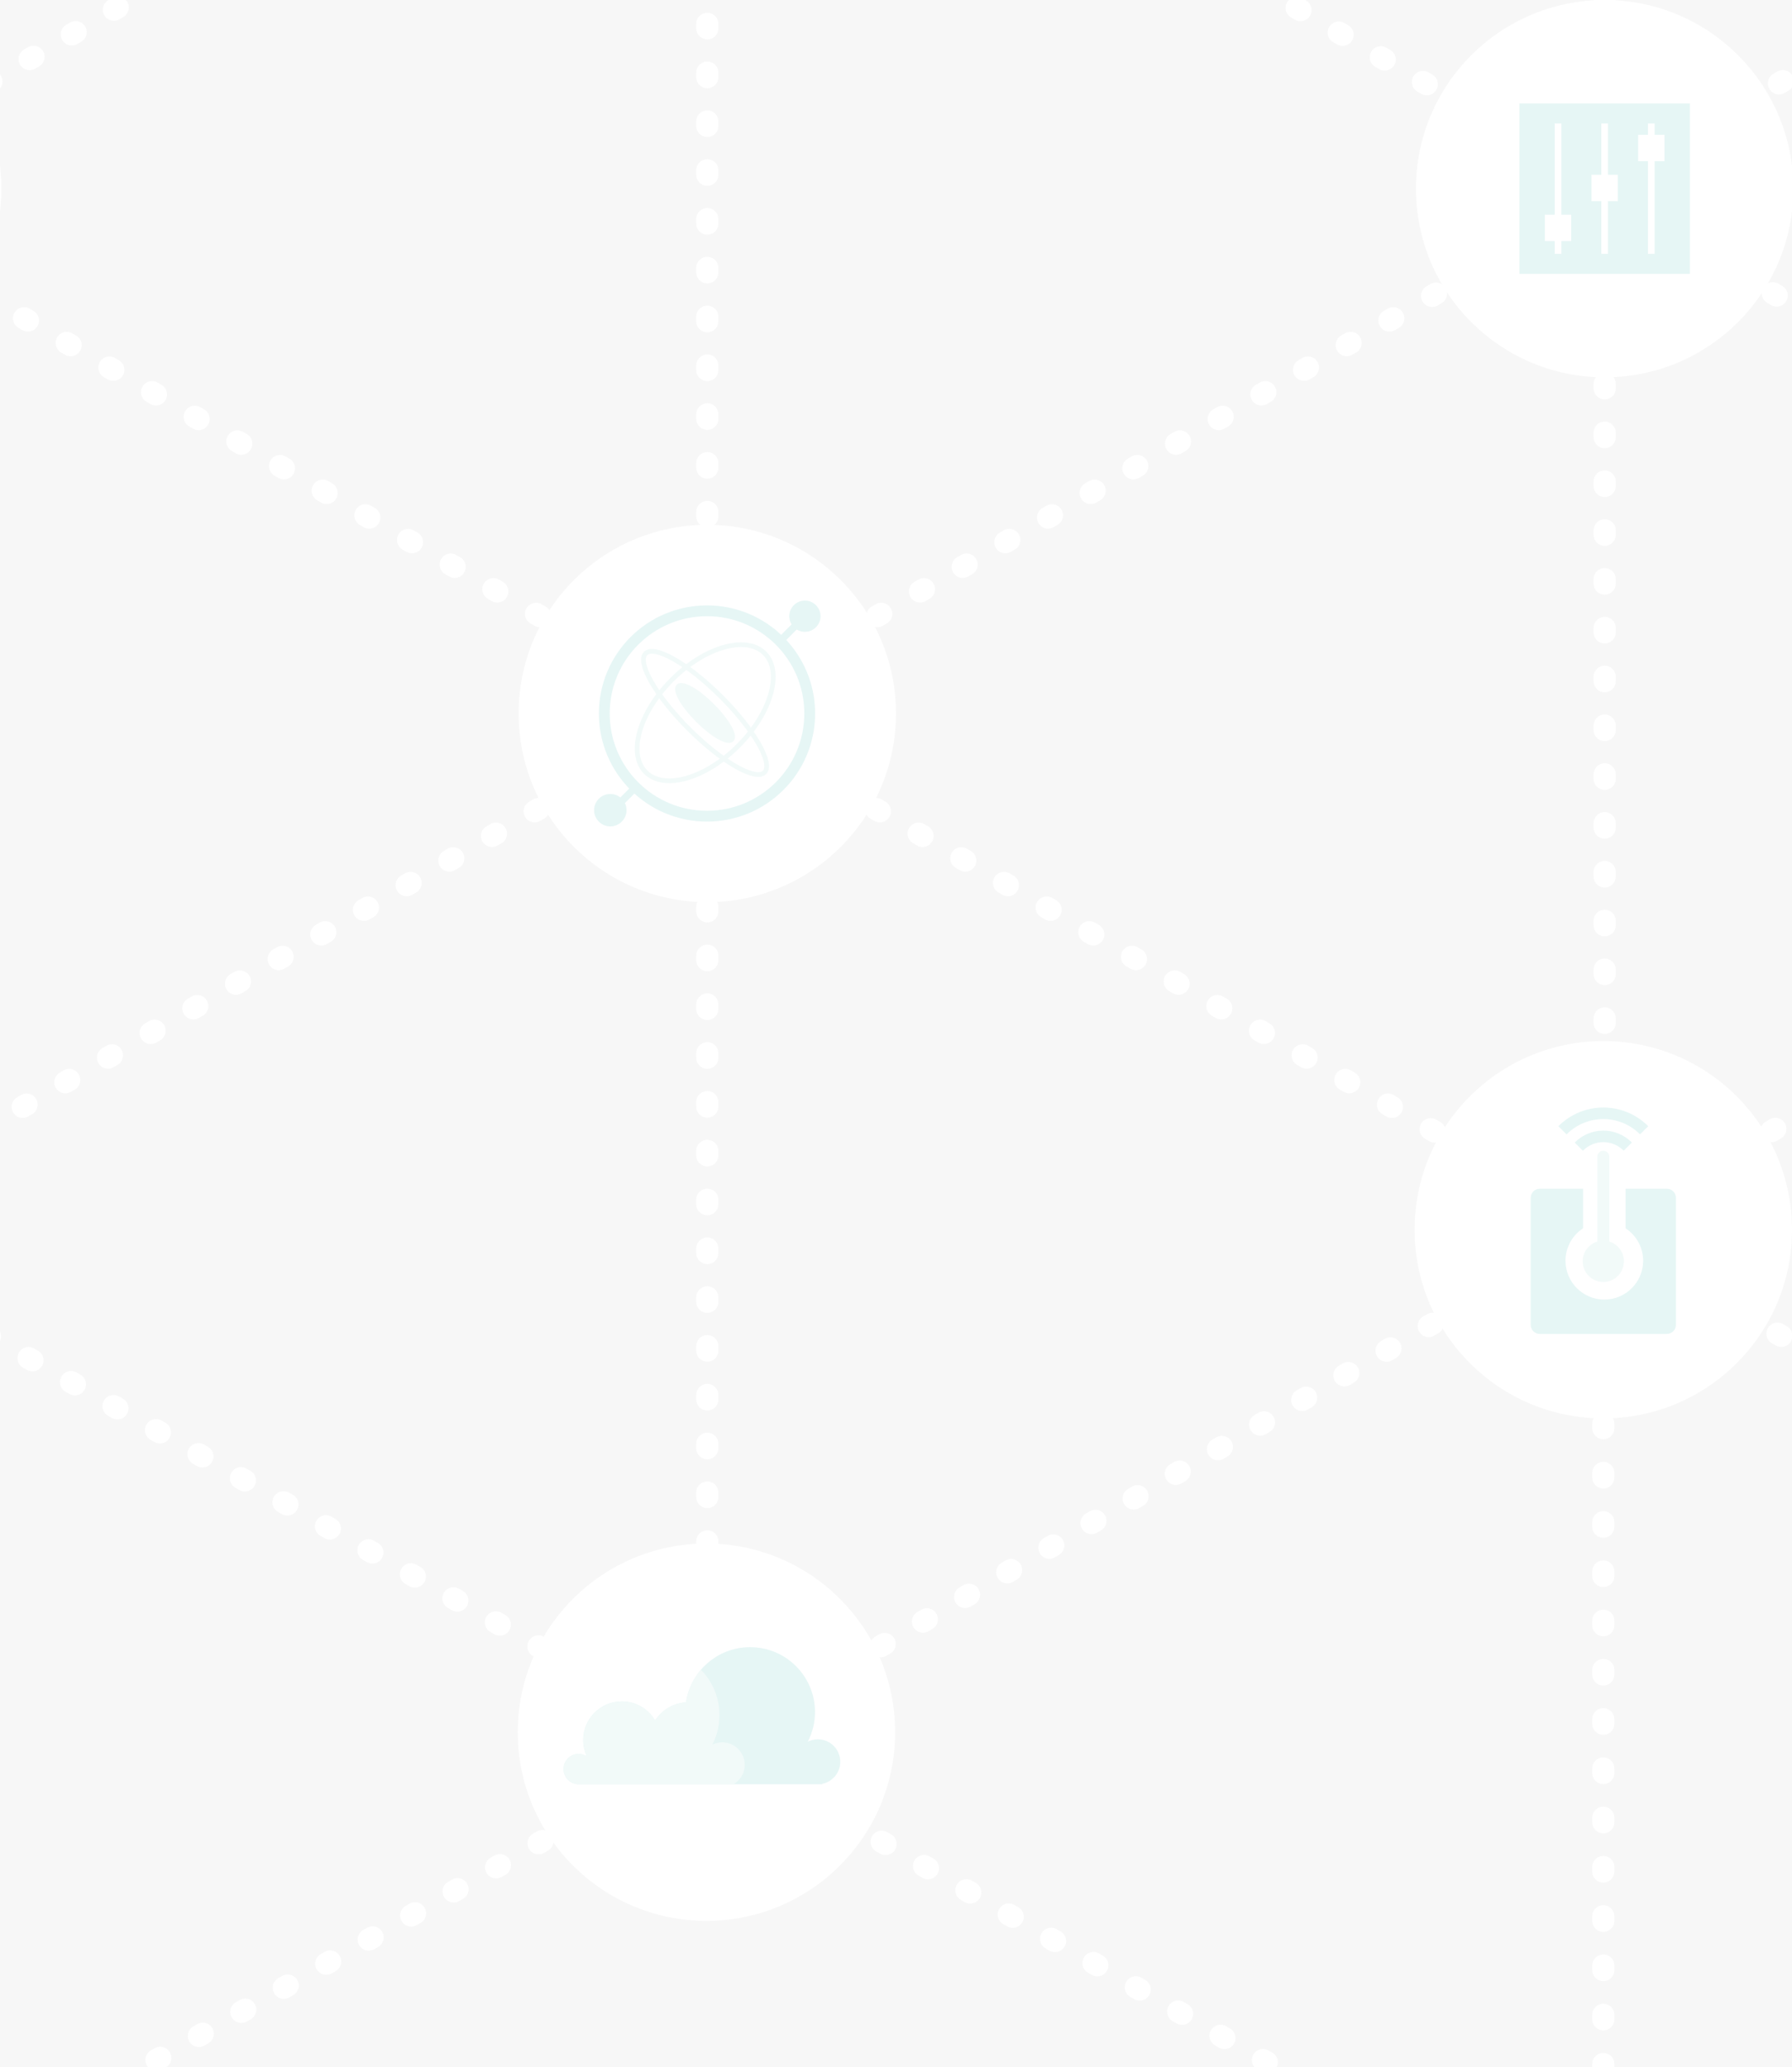 <?xml version="1.0" encoding="utf-8"?>
<!-- Generator: Adobe Illustrator 16.0.3, SVG Export Plug-In . SVG Version: 6.00 Build 0)  -->
<!DOCTYPE svg PUBLIC "-//W3C//DTD SVG 1.1//EN" "http://www.w3.org/Graphics/SVG/1.1/DTD/svg11.dtd">
<svg version="1.1" id="Слой_1" xmlns="http://www.w3.org/2000/svg" xmlns:xlink="http://www.w3.org/1999/xlink" x="0px" y="0px"
	 width="403.809px" height="465.862px" viewBox="0 0 403.809 465.862" enable-background="new 0 0 403.809 465.862"
	 xml:space="preserve">
<g id="Слой_2">
	<rect fill="#F7F7F7" width="403.809" height="465.862"/>
</g>
<g>
	<defs>
		<rect id="SVGID_1_" width="403.809" height="465.862"/>
	</defs>
	<clipPath id="SVGID_2_">
		<use xlink:href="#SVGID_1_"  overflow="visible"/>
	</clipPath>
	<g clip-path="url(#SVGID_2_)">
		
			<line fill="none" stroke="#FFFFFF" stroke-width="5" stroke-linecap="round" stroke-linejoin="round" stroke-miterlimit="10" stroke-dasharray="1,10" x1="160.499" y1="393.205" x2="361.594" y2="508.381"/>
		
			<line fill="none" stroke="#FFFFFF" stroke-width="5" stroke-linecap="round" stroke-linejoin="round" stroke-miterlimit="10" stroke-dasharray="1,10" x1="160.499" y1="393.205" x2="-42.52" y2="508.381"/>
		
			<line fill="none" stroke="#FFFFFF" stroke-width="5" stroke-linecap="round" stroke-linejoin="round" stroke-miterlimit="10" stroke-dasharray="1,10" x1="160.499" y1="393.205" x2="-42.52" y2="278.381"/>
		
			<line fill="none" stroke="#FFFFFF" stroke-width="5" stroke-linecap="round" stroke-linejoin="round" stroke-miterlimit="10" stroke-dasharray="1,10" x1="160.499" y1="393.205" x2="364.258" y2="274.123"/>
		<g>
			<g>
				
					<line fill="none" stroke="#FFFFFF" stroke-width="5" stroke-linecap="round" stroke-linejoin="round" x1="361.594" y1="-188.91" x2="361.594" y2="-188.41"/>
				
					<line fill="none" stroke="#FFFFFF" stroke-width="5" stroke-linecap="round" stroke-linejoin="round" stroke-dasharray="1.009,10.093" x1="361.594" y1="-178.317" x2="361.594" y2="38.682"/>
				<polyline fill="none" stroke="#FFFFFF" stroke-width="5" stroke-linecap="round" stroke-linejoin="round" points="
					361.594,43.729 361.594,44.229 361.161,44.479 				"/>
				
					<line fill="none" stroke="#FFFFFF" stroke-width="5" stroke-linecap="round" stroke-linejoin="round" stroke-dasharray="1.009,10.093" x1="352.42" y1="49.525" x2="164.493" y2="158.023"/>
				<polyline fill="none" stroke="#FFFFFF" stroke-width="5" stroke-linecap="round" stroke-linejoin="round" points="
					160.123,160.547 159.689,160.797 159.256,160.547 				"/>
				
					<line fill="none" stroke="#FFFFFF" stroke-width="5" stroke-linecap="round" stroke-linejoin="round" stroke-dasharray="1.009,10.093" x1="150.516" y1="155.5" x2="-37.412" y2="47.002"/>
				<polyline fill="none" stroke="#FFFFFF" stroke-width="5" stroke-linecap="round" stroke-linejoin="round" points="
					-41.782,44.479 -42.215,44.229 -42.215,43.729 				"/>
				
					<line fill="none" stroke="#FFFFFF" stroke-width="5" stroke-linecap="round" stroke-linejoin="round" stroke-dasharray="1.009,10.093" x1="-42.215" y1="33.635" x2="-42.215" y2="-183.365"/>
				
					<line fill="none" stroke="#FFFFFF" stroke-width="5" stroke-linecap="round" stroke-linejoin="round" x1="-42.215" y1="-188.411" x2="-42.215" y2="-188.911"/>
			</g>
		</g>
		
			<line fill="none" stroke="#FFFFFF" stroke-width="5" stroke-linecap="round" stroke-linejoin="round" stroke-miterlimit="10" stroke-dasharray="1,10" x1="361.594" y1="42.52" x2="361.594" y2="276.952"/>
		
			<line fill="none" stroke="#FFFFFF" stroke-width="5" stroke-linecap="round" stroke-linejoin="round" stroke-miterlimit="10" stroke-dasharray="1,10" x1="159.385" y1="160.381" x2="159.385" y2="390.381"/>
		
			<line fill="none" stroke="#FFFFFF" stroke-width="5" stroke-linecap="round" stroke-linejoin="round" stroke-miterlimit="10" stroke-dasharray="1,10" x1="159.385" y1="160.381" x2="159.385" y2="-76.199"/>
		
			<line fill="none" stroke="#FFFFFF" stroke-width="5" stroke-linecap="round" stroke-linejoin="round" stroke-miterlimit="10" stroke-dasharray="1,10" x1="159.385" y1="-76.199" x2="361.594" y2="42.52"/>
		<g>
			<g>
				
					<line fill="none" stroke="#FFFFFF" stroke-width="5" stroke-linecap="round" stroke-linejoin="round" x1="-42.52" y1="510.09" x2="-42.52" y2="509.59"/>
				
					<line fill="none" stroke="#FFFFFF" stroke-width="5" stroke-linecap="round" stroke-linejoin="round" stroke-dasharray="1.009,10.093" x1="-42.52" y1="499.498" x2="-42.52" y2="282.497"/>
				<polyline fill="none" stroke="#FFFFFF" stroke-width="5" stroke-linecap="round" stroke-linejoin="round" points="
					-42.52,277.451 -42.52,276.951 -42.086,276.701 				"/>
				
					<line fill="none" stroke="#FFFFFF" stroke-width="5" stroke-linecap="round" stroke-linejoin="round" stroke-dasharray="1.009,10.093" x1="-33.346" y1="271.654" x2="154.582" y2="163.155"/>
				<polyline fill="none" stroke="#FFFFFF" stroke-width="5" stroke-linecap="round" stroke-linejoin="round" points="
					158.952,160.631 159.385,160.381 159.818,160.631 				"/>
				
					<line fill="none" stroke="#FFFFFF" stroke-width="5" stroke-linecap="round" stroke-linejoin="round" stroke-dasharray="1.009,10.093" x1="168.559" y1="165.678" x2="356.485" y2="274.178"/>
				<polyline fill="none" stroke="#FFFFFF" stroke-width="5" stroke-linecap="round" stroke-linejoin="round" points="
					360.856,276.702 361.289,276.952 361.289,277.452 				"/>
				
					<line fill="none" stroke="#FFFFFF" stroke-width="5" stroke-linecap="round" stroke-linejoin="round" stroke-dasharray="1.009,10.093" x1="361.289" y1="287.544" x2="361.289" y2="504.543"/>
				
					<line fill="none" stroke="#FFFFFF" stroke-width="5" stroke-linecap="round" stroke-linejoin="round" x1="361.289" y1="509.59" x2="361.289" y2="510.09"/>
			</g>
		</g>
		
			<line fill="none" stroke="#FFFFFF" stroke-width="5" stroke-linecap="round" stroke-linejoin="round" stroke-miterlimit="10" stroke-dasharray="1,10" x1="159.385" y1="-76.199" x2="-43.144" y2="42.52"/>
	</g>
	<g clip-path="url(#SVGID_2_)">
		
			<path fill="none" stroke="#FFFFFF" stroke-width="5" stroke-linecap="round" stroke-linejoin="round" stroke-miterlimit="10" stroke-dasharray="1,10" d="
			M564.174,393.125"/>
		
			<line fill="none" stroke="#FFFFFF" stroke-width="5" stroke-linecap="round" stroke-linejoin="round" stroke-miterlimit="10" stroke-dasharray="1,10" x1="564.174" y1="393.125" x2="361.165" y2="508.301"/>
		
			<line fill="none" stroke="#FFFFFF" stroke-width="5" stroke-linecap="round" stroke-linejoin="round" stroke-miterlimit="10" stroke-dasharray="1,10" x1="564.174" y1="393.125" x2="361.165" y2="278.301"/>
		
			<path fill="none" stroke="#FFFFFF" stroke-width="5" stroke-linecap="round" stroke-linejoin="round" stroke-miterlimit="10" stroke-dasharray="1,10" d="
			M564.174,393.125"/>
		<g>
			<g>
				
					<line fill="none" stroke="#FFFFFF" stroke-width="5" stroke-linecap="round" stroke-linejoin="round" x1="563.364" y1="160.717" x2="562.932" y2="160.467"/>
				
					<line fill="none" stroke="#FFFFFF" stroke-width="5" stroke-linecap="round" stroke-linejoin="round" stroke-dasharray="1.009,10.093" x1="554.19" y1="155.42" x2="366.273" y2="46.922"/>
				
					<line fill="none" stroke="#FFFFFF" stroke-width="5" stroke-linecap="round" stroke-linejoin="round" x1="361.902" y1="44.398" x2="361.47" y2="44.148"/>
			</g>
		</g>
		<g>
			<path fill="none" d="M361.47-188.991"/>
		</g>
		
			<line fill="none" stroke="#FFFFFF" stroke-width="5" stroke-linecap="round" stroke-linejoin="round" stroke-miterlimit="10" stroke-dasharray="1,10" x1="563.06" y1="160.301" x2="563.06" y2="390.301"/>
		
			<line fill="none" stroke="#FFFFFF" stroke-width="5" stroke-linecap="round" stroke-linejoin="round" stroke-miterlimit="10" stroke-dasharray="1,10" x1="563.06" y1="160.301" x2="563.06" y2="-76.279"/>
		
			<path fill="none" stroke="#FFFFFF" stroke-width="5" stroke-linecap="round" stroke-linejoin="round" stroke-miterlimit="10" stroke-dasharray="1,10" d="
			M563.06-76.279"/>
		<g>
			<g>
				
					<line fill="none" stroke="#FFFFFF" stroke-width="5" stroke-linecap="round" stroke-linejoin="round" x1="361.165" y1="276.871" x2="361.598" y2="276.621"/>
				
					<line fill="none" stroke="#FFFFFF" stroke-width="5" stroke-linecap="round" stroke-linejoin="round" stroke-dasharray="1.009,10.093" x1="370.339" y1="271.574" x2="558.256" y2="163.075"/>
				
					<line fill="none" stroke="#FFFFFF" stroke-width="5" stroke-linecap="round" stroke-linejoin="round" x1="562.627" y1="160.551" x2="563.06" y2="160.301"/>
			</g>
		</g>
		
			<line fill="none" stroke="#FFFFFF" stroke-width="5" stroke-linecap="round" stroke-linejoin="round" stroke-miterlimit="10" stroke-dasharray="1,10" x1="563.06" y1="-76.279" x2="360.541" y2="42.439"/>
	</g>
	<g clip-path="url(#SVGID_2_)">
		<circle fill="#FFFFFF" cx="159.689" cy="-305.064" r="42.519"/>
		<circle fill="#FFFFFF" cx="-42.215" cy="-187.481" r="42.52"/>
		<circle fill="#FFFFFF" cx="159.494" cy="-75.481" r="42.52"/>
		<circle fill="#FFFFFF" cx="361.594" cy="-188.718" r="42.52"/>
		<circle fill="#FFFFFF" cx="361.594" cy="42.52" r="42.52"/>
		<circle fill="#FFFFFF" cx="-42.215" cy="42.52" r="42.52"/>
		<circle fill="#FFFFFF" cx="159.384" cy="160.797" r="42.519"/>
		<circle fill="#FFFFFF" cx="-42.52" cy="278.381" r="42.52"/>
		<circle fill="#FFFFFF" cx="159.189" cy="390.381" r="42.52"/>
		<circle fill="#FFFFFF" cx="361.289" cy="277.144" r="42.52"/>
		<circle fill="#FFFFFF" cx="361.289" cy="508.381" r="42.52"/>
		<circle fill="#FFFFFF" cx="159.189" cy="626.659" r="42.52"/>
		<circle fill="#FFFFFF" cx="-42.52" cy="508.381" r="42.52"/>
	</g>
	<g opacity="0.1" clip-path="url(#SVGID_2_)">
		<g>
			<path fill="none" stroke="#00A19B" stroke-width="2.436" stroke-miterlimit="10" d="M182.462,160.798
				c0,12.782-10.362,23.143-23.144,23.143c-12.785,0-23.144-10.361-23.144-23.143s10.358-23.143,23.144-23.143
				C172.1,137.655,182.462,148.016,182.462,160.798z"/>
			<path fill="#00A19B" d="M141.181,182.587c0,2.018-1.639,3.655-3.656,3.655c-2.015,0-3.652-1.638-3.652-3.655
				c0-2.017,1.638-3.653,3.652-3.653C139.542,178.934,141.181,180.57,141.181,182.587z"/>
			<path fill="#00A19B" d="M184.896,138.872c0,1.944-1.577,3.519-3.518,3.519c-1.945,0-3.521-1.575-3.521-3.519
				s1.575-3.518,3.521-3.518C183.319,135.354,184.896,136.928,184.896,138.872z"/>
			
				<ellipse transform="matrix(0.707 0.707 -0.707 0.707 160.145 -65.309)" fill="none" stroke="#7FCBC6" stroke-width="1.066" stroke-miterlimit="10" cx="158.91" cy="160.662" rx="10.557" ry="18.948"/>
			
				<ellipse transform="matrix(0.707 -0.707 0.707 0.707 -67.061 159.432)" fill="none" stroke="#7FCBC6" stroke-width="1.066" stroke-miterlimit="10" cx="158.912" cy="160.662" rx="5.144" ry="18.949"/>
			
				<ellipse transform="matrix(0.707 -0.707 0.707 0.707 -67.061 159.441)" fill="#7FCBC6" stroke="#7FCBC6" stroke-width="1.066" stroke-miterlimit="10" cx="158.911" cy="160.662" rx="2.304" ry="8.489"/>
			
				<line fill="none" stroke="#00A19B" stroke-width="1.624" stroke-miterlimit="10" x1="138.068" y1="182.587" x2="143.222" y2="177.433"/>
			
				<line fill="none" stroke="#00A19B" stroke-width="1.624" stroke-miterlimit="10" x1="181.379" y1="138.872" x2="175.729" y2="144.523"/>
		</g>
		<g>
			<path fill="#00A19B" d="M189.349,397.046c0-2.797-2.268-5.064-5.064-5.064c-0.812,0-1.576,0.196-2.257,0.536
				c1.031-2.004,1.624-4.27,1.624-6.679c0-8.076-6.548-14.624-14.625-14.624c-7.332,0-13.387,5.401-14.444,12.438
				c-2.92,0.186-5.458,1.759-6.962,4.075c-1.514-2.566-4.3-4.294-7.497-4.294c-4.808,0-8.706,3.897-8.706,8.706
				c0,1.25,0.269,2.438,0.745,3.514h-0.221c-0.464-0.235-0.981-0.38-1.536-0.38c-1.889,0-3.419,1.531-3.419,3.419
				c0,1.888,1.53,3.418,3.419,3.418h54.892v-0.101C187.609,401.54,189.349,399.496,189.349,397.046z"/>
			<g>
				<defs>
					<path id="SVGID_3_" d="M189.309,397.033c0-2.793-2.266-5.058-5.058-5.058c-0.813,0-1.575,0.195-2.255,0.535
						c1.03-2.001,1.622-4.264,1.622-6.669c0-8.066-6.54-14.606-14.605-14.606c-7.322,0-13.37,5.395-14.426,12.422
						c-2.917,0.187-5.451,1.757-6.953,4.071c-1.512-2.564-4.295-4.29-7.487-4.29c-4.802,0-8.694,3.893-8.694,8.695
						c0,1.249,0.269,2.436,0.744,3.509h-0.221c-0.464-0.235-0.98-0.38-1.534-0.38c-1.886,0-3.415,1.529-3.415,3.415
						c0,1.886,1.528,3.415,3.415,3.415h54.821v-0.101C187.57,401.52,189.309,399.48,189.309,397.033z"/>
				</defs>
				<clipPath id="SVGID_4_">
					<use xlink:href="#SVGID_3_"  overflow="visible"/>
				</clipPath>
				<path clip-path="url(#SVGID_4_)" fill="#7FCBC6" d="M167.81,397.728c0-2.793-2.265-5.058-5.058-5.058
					c-0.81,0-1.574,0.196-2.253,0.535c1.029-2,1.621-4.264,1.621-6.669c0-8.066-6.539-14.605-14.606-14.605
					c-7.323,0-13.369,5.395-14.425,12.422c-2.916,0.187-5.451,1.757-6.952,4.07c-1.513-2.564-4.295-4.29-7.487-4.29
					c-4.802,0-8.695,3.893-8.695,8.694c0,1.25,0.269,2.435,0.744,3.509h-0.221c-0.463-0.234-0.979-0.379-1.534-0.379
					c-1.886,0-3.415,1.528-3.415,3.414s1.529,3.415,3.415,3.415h54.82v-0.101C166.072,402.215,167.81,400.175,167.81,397.728z"/>
			</g>
		</g>
		<g>
			<path fill="#00A19B" d="M375.604,267.9h-9.299v8.917c2.383,1.563,3.96,4.254,3.96,7.316c0,4.832-3.917,8.749-8.748,8.749
				c-4.832,0-8.749-3.917-8.749-8.749c0-3.062,1.576-5.752,3.959-7.315V267.9h-9.756c-1.129,0-2.045,0.916-2.045,2.045v28.633
				c0,1.129,0.916,2.045,2.045,2.045h28.633c1.13,0,2.046-0.916,2.046-2.045v-28.633C377.65,268.815,376.734,267.9,375.604,267.9z"
				/>
			<path fill="#7FCBC6" d="M362.642,279.811v-19.125c0-0.748-0.605-1.353-1.353-1.353s-1.353,0.605-1.353,1.353v19.125
				c-1.91,0.58-3.3,2.353-3.3,4.451c0,2.569,2.082,4.652,4.652,4.652c2.568,0,4.651-2.083,4.651-4.652
				C365.94,282.163,364.551,280.391,362.642,279.811z"/>
			<path fill="#00A19B" d="M354.847,257.491l1.841,1.841c2.576-2.577,6.625-2.577,9.201,0l1.842-1.841
				C364.142,253.902,358.436,253.902,354.847,257.491z"/>
			<path fill="#00A19B" d="M351.165,253.81l1.841,1.841c4.601-4.601,11.964-4.601,16.564,0l1.841-1.84
				C365.798,248.196,356.779,248.196,351.165,253.81z"/>
		</g>
		<rect x="342.081" y="489.173" fill="#00A19B" width="38.416" height="38.416"/>
		<g>
			<polygon fill="#FFFFFF" points="353.75,514.256 351.531,514.256 351.531,493.694 350.031,493.694 350.031,514.256 
				347.813,514.256 347.813,520.194 350.031,520.194 350.031,523.069 351.531,523.069 351.531,520.194 353.75,520.194 			"/>
			<polygon fill="#FFFFFF" points="364.258,505.251 362.039,505.251 362.039,493.694 360.539,493.694 360.539,505.251 
				358.32,505.251 358.32,511.189 360.539,511.189 360.539,523.069 362.039,523.069 362.039,511.189 364.258,511.189 			"/>
			<polygon fill="#FFFFFF" points="374.766,496.247 372.547,496.247 372.547,493.694 371.047,493.694 371.047,496.247 
				368.828,496.247 368.828,502.184 371.047,502.184 371.047,523.069 372.547,523.069 372.547,502.184 374.766,502.184 			"/>
		</g>
		<g>
			<path fill="none" stroke="#00A19B" stroke-width="2.436" stroke-miterlimit="10" d="M182.767-305.064
				c0,12.782-10.362,23.143-23.144,23.143c-12.785,0-23.144-10.361-23.144-23.143s10.358-23.143,23.144-23.143
				C172.404-328.207,182.767-317.846,182.767-305.064z"/>
			<path fill="#00A19B" d="M141.486-283.275c0,2.018-1.639,3.655-3.656,3.655c-2.015,0-3.652-1.638-3.652-3.655
				c0-2.017,1.638-3.653,3.652-3.653C139.847-286.928,141.486-285.292,141.486-283.275z"/>
			<path fill="#00A19B" d="M185.201-326.99c0,1.944-1.577,3.519-3.518,3.519c-1.945,0-3.521-1.575-3.521-3.519
				s1.575-3.518,3.521-3.518C183.624-330.508,185.201-328.934,185.201-326.99z"/>
			
				<ellipse transform="matrix(0.707 0.707 -0.707 0.707 -169.174 -201.967)" fill="none" stroke="#7FCBC6" stroke-width="1.066" stroke-miterlimit="10" cx="159.214" cy="-305.2" rx="10.557" ry="18.948"/>
			
				<ellipse transform="matrix(0.707 -0.707 0.707 0.707 262.453 23.189)" fill="none" stroke="#7FCBC6" stroke-width="1.066" stroke-miterlimit="10" cx="159.216" cy="-305.2" rx="5.144" ry="18.949"/>
			
				<ellipse transform="matrix(0.707 -0.707 0.707 0.707 262.467 23.184)" fill="#7FCBC6" stroke="#7FCBC6" stroke-width="1.066" stroke-miterlimit="10" cx="159.216" cy="-305.2" rx="2.304" ry="8.489"/>
			
				<line fill="none" stroke="#00A19B" stroke-width="1.624" stroke-miterlimit="10" x1="138.373" y1="-283.275" x2="143.526" y2="-288.429"/>
			
				<line fill="none" stroke="#00A19B" stroke-width="1.624" stroke-miterlimit="10" x1="181.684" y1="-326.99" x2="176.034" y2="-321.339"/>
		</g>
		<g>
			<path fill="#00A19B" d="M189.653-68.815c0-2.797-2.268-5.064-5.064-5.064c-0.812,0-1.576,0.196-2.257,0.536
				c1.031-2.004,1.624-4.27,1.624-6.679c0-8.076-6.548-14.624-14.625-14.624c-7.332,0-13.387,5.401-14.444,12.438
				c-2.92,0.186-5.458,1.759-6.962,4.075c-1.514-2.566-4.3-4.294-7.497-4.294c-4.808,0-8.706,3.897-8.706,8.706
				c0,1.25,0.269,2.438,0.745,3.514h-0.221c-0.464-0.235-0.981-0.38-1.536-0.38c-1.889,0-3.419,1.531-3.419,3.419
				c0,1.888,1.53,3.418,3.419,3.418h54.892v-0.101C187.914-64.322,189.653-66.366,189.653-68.815z"/>
			<g>
				<defs>
					<path id="SVGID_5_" d="M189.613-68.829c0-2.793-2.266-5.058-5.058-5.058c-0.813,0-1.575,0.195-2.255,0.535
						c1.03-2.001,1.622-4.264,1.622-6.669c0-8.066-6.54-14.606-14.605-14.606c-7.322,0-13.37,5.395-14.426,12.422
						c-2.917,0.187-5.451,1.757-6.953,4.071c-1.512-2.564-4.295-4.29-7.487-4.29c-4.802,0-8.694,3.893-8.694,8.695
						c0,1.249,0.269,2.436,0.744,3.509h-0.221c-0.464-0.235-0.98-0.38-1.534-0.38c-1.886,0-3.415,1.529-3.415,3.415
						c0,1.886,1.528,3.415,3.415,3.415h54.821v-0.101C187.875-64.342,189.613-66.382,189.613-68.829z"/>
				</defs>
				<clipPath id="SVGID_6_">
					<use xlink:href="#SVGID_5_"  overflow="visible"/>
				</clipPath>
				<path clip-path="url(#SVGID_6_)" fill="#7FCBC6" d="M168.114-68.134c0-2.793-2.265-5.058-5.058-5.058
					c-0.81,0-1.574,0.196-2.253,0.535c1.029-2,1.621-4.264,1.621-6.669c0-8.066-6.539-14.605-14.606-14.605
					c-7.323,0-13.369,5.395-14.425,12.422c-2.916,0.187-5.451,1.757-6.952,4.07c-1.513-2.564-4.295-4.29-7.487-4.29
					c-4.802,0-8.695,3.893-8.695,8.694c0,1.25,0.269,2.435,0.744,3.509h-0.221c-0.463-0.234-0.979-0.379-1.534-0.379
					c-1.886,0-3.415,1.528-3.415,3.414s1.529,3.415,3.415,3.415h54.82v-0.101C166.377-63.646,168.114-65.687,168.114-68.134z"/>
			</g>
		</g>
		<g>
			<path fill="#00A19B" d="M375.909-197.962h-9.299v8.917c2.383,1.563,3.96,4.254,3.96,7.316c0,4.832-3.917,8.749-8.748,8.749
				c-4.832,0-8.749-3.917-8.749-8.749c0-3.062,1.576-5.752,3.959-7.315v-8.918h-9.756c-1.129,0-2.045,0.916-2.045,2.045v28.633
				c0,1.129,0.916,2.045,2.045,2.045h28.633c1.13,0,2.046-0.916,2.046-2.045v-28.633
				C377.955-197.046,377.039-197.962,375.909-197.962z"/>
			<path fill="#7FCBC6" d="M362.946-186.051v-19.125c0-0.748-0.605-1.353-1.353-1.353s-1.353,0.605-1.353,1.353v19.125
				c-1.91,0.58-3.3,2.353-3.3,4.451c0,2.569,2.082,4.652,4.652,4.652c2.568,0,4.651-2.083,4.651-4.652
				C366.245-183.699,364.855-185.471,362.946-186.051z"/>
			<path fill="#00A19B" d="M355.151-208.371l1.841,1.841c2.576-2.577,6.625-2.577,9.201,0l1.842-1.841
				C364.446-211.96,358.74-211.96,355.151-208.371z"/>
			<path fill="#00A19B" d="M351.47-212.052l1.841,1.841c4.601-4.601,11.964-4.601,16.564,0l1.841-1.84
				C366.103-217.666,357.084-217.666,351.47-212.052z"/>
		</g>
		<rect x="342.386" y="23.312" fill="#00A19B" width="38.416" height="38.416"/>
		<g>
			<polygon fill="#FFFFFF" points="354.055,48.395 351.836,48.395 351.836,27.832 350.336,27.832 350.336,48.395 348.117,48.395 
				348.117,54.332 350.336,54.332 350.336,57.207 351.836,57.207 351.836,54.332 354.055,54.332 			"/>
			<polygon fill="#FFFFFF" points="364.563,39.39 362.344,39.39 362.344,27.832 360.844,27.832 360.844,39.39 358.625,39.39 
				358.625,45.327 360.844,45.327 360.844,57.207 362.344,57.207 362.344,45.327 364.563,45.327 			"/>
			<polygon fill="#FFFFFF" points="375.07,30.385 372.852,30.385 372.852,27.832 371.352,27.832 371.352,30.385 369.133,30.385 
				369.133,36.322 371.352,36.322 371.352,57.207 372.852,57.207 372.852,36.322 375.07,36.322 			"/>
		</g>
	</g>
</g>
<g display="none">
	<polygon display="inline" fill="#FFFFFF" points="403.809,570.53 159.189,429.299 403.809,288.068 	"/>
	<polygon display="inline" fill="#FFFFFF" points="403.809,570.53 159.19,711.761 159.189,429.299 	"/>
	<polygon display="inline" fill="#FFFFFF" points="403.81,288.067 159.19,429.299 159.189,146.837 	"/>
	<polygon display="inline" fill="#FFFFFF" points="-85.431,570.531 159.188,429.299 159.189,711.761 	"/>
	<polygon display="inline" fill="#FFFFFF" points="-85.43,288.068 159.189,429.299 -85.43,570.531 	"/>
	<polygon display="inline" fill="#FFFFFF" points="-85.43,288.068 159.188,146.837 159.189,429.299 	"/>
</g>
</svg>
